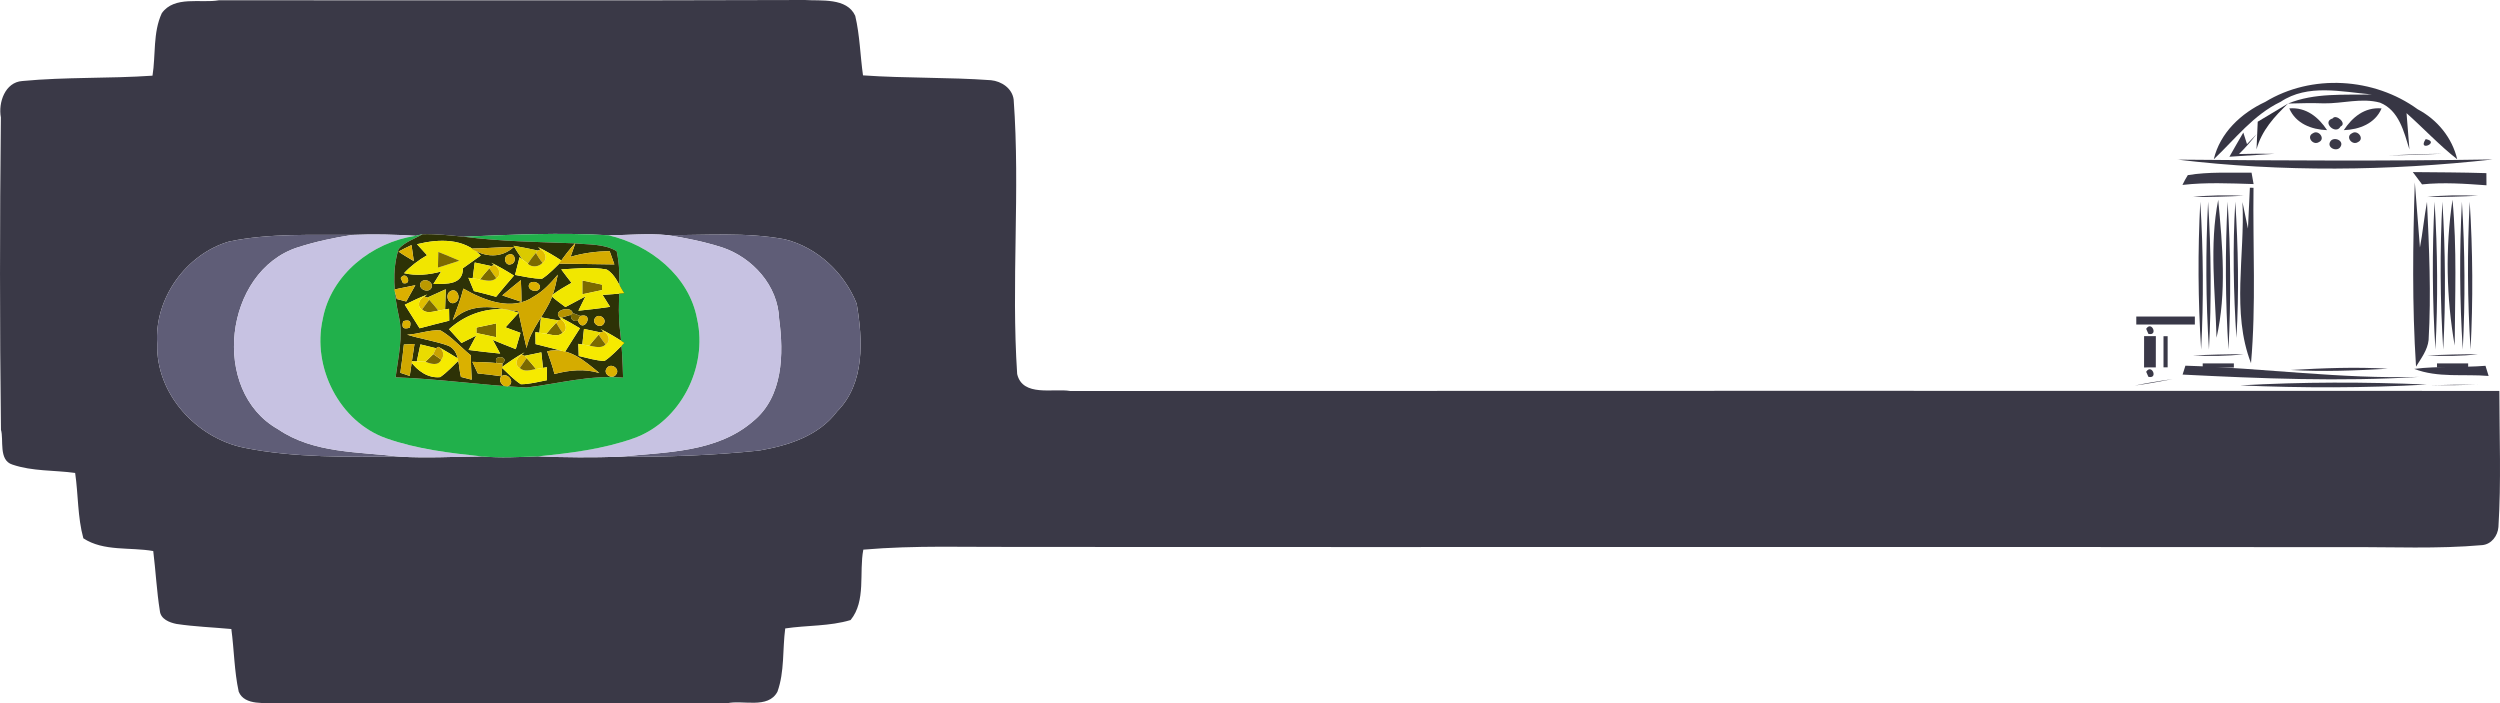 <svg version="1.1" xmlns="http://www.w3.org/2000/svg" xmlns:xlink="http://www.w3.org/1999/xlink" width="640.237" height="180.15" viewBox="0,0,640.237,180.15"><g transform="translate(0.092,-169.91)"><g data-paper-data="{&quot;isPaintingLayer&quot;:true}" fill-rule="nonzero" stroke="none" stroke-width="1" stroke-linecap="butt" stroke-linejoin="miter" stroke-miterlimit="10" stroke-dasharray="" stroke-dashoffset="0" style="mix-blend-mode: normal"><path d="M41.33,173.31c3.22,-4.58 10.02,-2.51 14.64,-3.33c50.02,-0.02 100.04,0.1 150.06,-0.07c4.07,0.28 10.76,-0.67 12.9,4.05c1.18,4.99 1.27,10.18 1.99,15.25c10.91,0.77 21.87,0.45 32.78,1.24c2.7,0.27 5.42,2.08 5.8,4.94c1.71,23.4 -0.66,46.92 0.9,70.31c1.39,5.95 9.33,3.6 13.57,4.34c122,-0.07 244,-0.04 366.01,-0.02c0.01,11.61 0.49,23.25 -0.24,34.86c-0.17,2.25 -1.79,4.41 -4.13,4.63c-11.51,1.02 -23.08,0.45 -34.61,0.52c-113.33,-0.09 -226.67,0.02 -340,-0.05c-13.33,0.07 -26.71,-0.46 -40,0.69c-1.13,5.9 0.75,13.11 -3.26,18.03c-5.4,1.63 -11.18,1.31 -16.74,2.15c-0.72,5.37 -0.14,11.04 -1.99,16.19c-2.39,4.56 -9.02,2.01 -12.98,3c-38.35,-0.03 -76.71,-0.06 -115.07,0.02c-2.91,-0.3 -8.41,0.69 -9.92,-3.01c-1.15,-5.27 -1.17,-10.71 -1.89,-16.05c-4.68,-0.44 -9.4,-0.6 -14.04,-1.3c-1.81,-0.36 -4.08,-1.24 -4.27,-3.36c-0.81,-5.08 -1.06,-10.21 -1.69,-15.31c-5.91,-1.05 -12.68,0.16 -17.9,-3.26c-1.49,-5.43 -1.29,-11.18 -2.1,-16.74c-5.34,-0.74 -10.92,-0.38 -16.07,-2.14c-3.62,-1.12 -2.16,-6.39 -2.93,-8.9c-0.33,-26.66 -0.31,-53.34 -0.02,-79.99c-0.71,-3.81 1.06,-9.04 5.49,-9.34c11.08,-1.06 22.24,-0.6 33.34,-1.37c0.84,-5.29 0.09,-11.03 2.37,-15.98M58.66,231.74c-11.1,3.2 -19.31,14.65 -18.49,26.25c-0.35,12.78 10.02,24.08 22.23,26.58c13.09,2.65 26.58,2.32 39.86,2.29c7.01,0.42 14.03,-0.01 21.04,-0.06c4.78,0.42 9.59,0.16 14.38,-0.02c7.02,0.3 14.04,0.33 21.05,0.1c11.89,0.08 23.79,-0.34 35.61,-1.59c7.43,-1.28 15.22,-3.72 19.94,-10.01c7.19,-7.22 6.6,-18.37 5.02,-27.6c-3.15,-7.9 -10.1,-14.44 -18.42,-16.49c-9.92,-1.87 -20.08,-1.01 -30.11,-1.07c-4.99,-0.51 -10.03,0.04 -15.03,0.04c-12.35,-0.75 -24.74,-0.15 -37.09,0.37c-3.51,-0.34 -7.03,-0.74 -10.55,-0.64c-0.44,0.11 -1.3,0.31 -1.73,0.41c-5.38,-0.33 -10.78,-0.47 -16.15,-0.24c-10.53,0.08 -21.19,-0.45 -31.56,1.68z" fill="#3a3947"/><path d="M580.02,196.01c11.87,-7.24 27.86,-6.25 39.05,1.89c5.03,2.65 8.81,7.28 10.12,12.8c-4.61,-3.61 -8.61,-7.93 -12.98,-11.81c0.25,3.1 0.49,6.19 0.74,9.29c-1.4,-4.5 -2.66,-10.01 -7.53,-11.98c-4.71,-1.3 -9.61,0.26 -14.39,0.18c-3.06,-0.12 -6.12,-0.03 -9.17,0.05c6.77,-2.79 14.28,-2.16 21.47,-2.33c-7.75,-0.67 -16.4,-2.78 -23.36,1.88c-7,3.35 -11.65,9.55 -17.13,14.73c1.6,-6.78 7,-11.82 13.18,-14.7z" fill="#373644"/><path d="M578.1,201.08c2.58,-1.55 5.16,-3.11 7.76,-4.65c-3.5,3.32 -6.77,6.93 -8.07,11.74c0.07,-1.77 0.23,-5.32 0.31,-7.09z" fill="#302f3c"/><g fill="#3a3848"><path d="M586.18,197.67c4.35,-0.37 7.53,2.3 9.68,5.57c-4,-0.15 -8.02,-1.68 -9.68,-5.57z"/><path d="M600.14,203.24c2.17,-3.27 5.28,-5.94 9.68,-5.57c-1.66,3.89 -5.69,5.42 -9.68,5.57z"/><path d="M570.85,210.05c1.17,-2.07 2.35,-4.14 3.56,-6.19c0.31,0.98 0.62,1.97 0.94,2.96c0.81,-0.86 1.63,-1.71 2.46,-2.56c-1.38,1.81 -2.9,3.5 -4.51,5.1c2.98,-0.07 6.09,-0.12 9.11,-0.06c-2.89,0.19 -8.67,0.56 -11.56,0.75z"/><path d="M561.44,220.37c4.34,-0.5 8.73,-0.51 13.11,-0.33c-4.38,0.22 -8.75,0.33 -13.11,0.33z"/><path d="M621.44,220.37c4.34,-0.5 8.73,-0.51 13.11,-0.33c-4.38,0.22 -8.75,0.33 -13.11,0.33z"/><path d="M549,256c0.75,0 2.26,0 3.01,-0.01c-0.01,2.67 -0.02,5.34 -0.01,8.01c-0.75,0 -2.26,0 -3.01,0.01c0,-2.67 0,-5.34 0.01,-8.01z"/><path d="M561.45,260.96c4.36,-0.23 8.72,-0.34 13.11,-0.33c-4.36,0.5 -8.75,0.5 -13.11,0.33z"/><path d="M621.45,260.96c4.36,-0.23 8.72,-0.34 13.11,-0.33c-4.37,0.5 -8.75,0.5 -13.11,0.33z"/><path d="M586.55,264.66c8.27,-0.47 16.6,-0.81 24.9,-0.32c-8.3,0.47 -16.61,0.81 -24.9,0.32z"/></g><g fill="#3a3948"><path d="M597.31,200.23c0.78,-1.24 3.77,1.3 2,2.08c-1.23,2.31 -4.93,-1.22 -2,-2.08z"/><path d="M592.25,204.03c1.44,-0.99 3.3,1.45 1.52,2.27c-1.5,0.98 -3.34,-1.41 -1.52,-2.27z"/><path d="M602.25,204.03c1.44,-0.99 3.3,1.45 1.52,2.27c-1.5,0.98 -3.34,-1.41 -1.52,-2.27z"/><path d="M621.12,205.53c3.92,0.78 -2.3,3.44 0,0z"/><path d="M596.67,206.17c0.83,-1.42 3.65,-0.29 2.63,1.32c-0.83,1.46 -3.58,0.27 -2.63,-1.32z"/><path d="M611.57,209.71c4.59,-0.19 9.24,-0.39 13.86,-0.42c-4.65,0.18 -9.24,0.39 -13.86,0.42z"/><path d="M560.19,214.76c5.37,-0.89 10.88,-0.57 16.33,-0.63c0.13,0.73 0.39,2.19 0.52,2.92c-6.08,-0.18 -12.18,-0.48 -18.22,0.22c0.42,-0.85 0.85,-1.71 1.37,-2.51z"/><path d="M563,217c2.5,0.25 7.5,0.75 10,1c-2.5,-0.25 -7.5,-0.75 -10,-1z"/><path d="M623,217c2.5,0.25 7.5,0.75 10,1c-2.5,-0.25 -7.5,-0.75 -10,-1z"/><path d="M628.54,258.41c-2.14,-12.3 -2.42,-24.99 -0.56,-37.34c1.17,12.41 0.63,24.89 0.56,37.34z"/><path d="M549.53,254.12c1.41,-2.18 3.16,1.9 0.57,1.29c-0.14,-0.32 -0.43,-0.97 -0.57,-1.29z"/><path d="M553.97,256.01h1.06c-0.01,2.66 -0.01,5.32 0,7.98h-1.06c0.01,-2.66 0.01,-5.32 0,-7.98z"/><path d="M564.01,262.97c2.65,0.01 5.32,0.01 7.98,0v1.06c-2.66,-0.01 -5.33,-0.01 -7.98,0z"/><path d="M624.01,262.97c2.65,0.01 5.32,0.01 7.98,0v1.06c-2.66,-0.01 -5.33,-0.01 -7.98,0z"/><path d="M549.53,265.12c1.41,-2.18 3.16,1.9 0.57,1.29c-0.14,-0.32 -0.43,-0.97 -0.57,-1.29z"/><path d="M546.61,268.65c3.18,-0.66 6.41,-1.21 9.65,-1.64c-3.24,0.58 -6.4,1.22 -9.65,1.64z"/><path d="M562,268c2.5,0.25 7.5,0.75 10,1c-2.5,-0.25 -7.5,-0.75 -10,-1z"/><path d="M573.58,268.61c15.93,-0.91 31.9,-0.91 47.84,-0.22c-15.93,0.91 -31.91,0.9 -47.84,0.22z"/><path d="M622.57,268.57c3.94,-0.13 7.89,-0.17 11.86,-0.14c-3.97,0.12 -7.92,0.17 -11.86,0.14z"/></g><path d="M557.6,210.79c26.9,0.25 53.81,0.39 80.72,-0.05c-26.77,2.97 -53.97,3.26 -80.72,0.05z" fill="#393846"/><path d="M617.82,213.98c6.26,0.06 12.55,0.07 18.84,0.27c-0.01,1.03 0,2.07 0.02,3.11c-5.49,-0.4 -11.02,-0.8 -16.5,-0.23c-0.79,-1.05 -1.58,-2.1 -2.36,-3.15z" fill="#383746"/><g fill="#393847"><path d="M618.64,263.8c-1.02,-15.71 -0.82,-31.47 -0.31,-47.2c0.43,5.56 0.86,11.13 1.31,16.7c0.73,-3.87 1.08,-7.81 1.81,-11.69c0.54,11.79 1.09,23.6 0.41,35.39c-0.28,2.57 -1.91,4.68 -3.22,6.8z"/><path d="M559.58,263.56c19.98,0.6 39.79,3.43 59.85,2.87c-20.19,1.25 -40.4,0.42 -60.57,-0.59c0.18,-0.57 0.54,-1.71 0.72,-2.28z"/></g><path d="M576.09,217.99l0.93,0.01c-0.2,14.96 0.68,29.99 -0.64,44.92c-5.05,-12.99 -1.51,-27.68 -2.19,-41.27c0.35,1.7 1.06,5.1 1.41,6.8c0.13,-2.61 0.37,-7.84 0.49,-10.46z" fill="#383846"/><g fill="#393848"><path d="M563.61,259.43c-0.81,-12.61 -0.88,-25.25 -0.22,-37.86c0.79,12.6 0.87,25.25 0.22,37.86z"/><path d="M565.61,259.43c-0.81,-12.61 -0.88,-25.25 -0.22,-37.86c0.79,12.6 0.87,25.25 0.22,37.86z"/><path d="M570.61,259.43c-0.81,-12.61 -0.88,-25.25 -0.22,-37.86c0.79,12.6 0.87,25.25 0.22,37.86z"/><path d="M572.64,256.44c-0.74,-11.61 -0.99,-23.27 -0.28,-34.88c0.72,11.61 0.99,23.26 0.28,34.88z"/><path d="M623.61,259.43c-0.81,-12.61 -0.88,-25.25 -0.22,-37.86c0.79,12.6 0.87,25.25 0.22,37.86z"/><path d="M625.61,259.43c-0.81,-12.61 -0.88,-25.25 -0.22,-37.86c0.79,12.6 0.87,25.25 0.22,37.86z"/><path d="M630.61,259.43c-0.81,-12.61 -0.88,-25.25 -0.22,-37.86c0.79,12.6 0.87,25.25 0.22,37.86z"/><path d="M632.61,259.43c-0.81,-12.61 -0.88,-25.25 -0.22,-37.86c0.79,12.6 0.87,25.25 0.22,37.86z"/><path d="M547,250.98c3.75,0 11.25,0 15,0c0,0.51 0,1.53 0,2.04c-3.75,0 -11.25,0 -15,0c0,-0.51 0,-1.53 0,-2.04z"/><path d="M618.18,264.38c6.05,-0.76 12.17,-0.3 18.25,-0.79c0.2,0.65 0.6,1.95 0.8,2.6c-6.33,-0.54 -13.01,0.54 -19.05,-1.81z"/></g><path d="M567.55,256.41c-0.31,-11.72 -1.87,-23.71 0.43,-35.32c1.1,11.7 2.2,23.74 -0.43,35.32z" fill="#3a3948"/><g fill="#5f5d77"><path d="M58.66,231.74c10.37,-2.13 21.03,-1.6 31.56,-1.68c-4.77,0.71 -9.5,1.74 -14.1,3.21c-18.82,6.12 -22.45,36.75 -5.01,46.56c9.1,6.24 20.68,5.73 31.15,7.03c-13.28,0.03 -26.77,0.36 -39.86,-2.29c-12.21,-2.5 -22.58,-13.8 -22.23,-26.58c-0.82,-11.6 7.39,-23.05 18.49,-26.25z"/><path d="M170.77,230.12c10.03,0.06 20.19,-0.8 30.11,1.07c8.32,2.05 15.27,8.59 18.42,16.49c1.58,9.23 2.17,20.38 -5.02,27.6c-4.72,6.29 -12.51,8.73 -19.94,10.01c-11.82,1.25 -23.72,1.67 -35.61,1.59c11.59,-1.23 24.68,-0.98 34.06,-9.11c7.67,-6.25 7.86,-17.23 6.65,-26.18c-0.28,-8.5 -6.76,-15.67 -14.56,-18.31c-4.61,-1.46 -9.34,-2.45 -14.11,-3.16z"/></g><g fill="#c7c2e2"><path d="M90.22,230.06c5.37,-0.23 10.77,-0.09 16.15,0.24c-11.19,1.65 -21.7,9.91 -23.81,21.34c-2.77,12.32 4.26,26.29 16.29,30.53c7.87,2.77 16.21,3.76 24.45,4.63c-7.01,0.05 -14.03,0.48 -21.04,0.06c-10.47,-1.3 -22.05,-0.79 -31.15,-7.03c-17.44,-9.81 -13.81,-40.44 5.01,-46.56c4.6,-1.47 9.33,-2.5 14.1,-3.21z"/><path d="M155.74,230.16c5,0 10.04,-0.55 15.03,-0.04c4.77,0.71 9.5,1.7 14.11,3.16c7.8,2.64 14.28,9.81 14.56,18.31c1.21,8.95 1.02,19.93 -6.65,26.18c-9.38,8.13 -22.47,7.88 -34.06,9.11c-7.01,0.23 -14.03,0.2 -21.05,-0.1c8.26,-0.81 16.6,-1.83 24.47,-4.61c12.03,-4.24 19.06,-18.21 16.29,-30.53c-2.03,-11.11 -12.1,-19.03 -22.7,-21.48z"/></g><path d="M106.37,230.3c0.43,-0.1 1.29,-0.3 1.73,-0.41c-2.06,1.22 -4.54,1.99 -6.13,3.82c-1.72,5.56 -1.17,11.52 0.06,17.12c1.2,5.23 -0.16,10.5 -0.8,15.71c11.23,0.4 22.36,2.05 33.56,2.61c8.22,-1 16.29,-3.27 24.68,-2.53c-0.11,-4.05 -0.29,-8.1 -0.78,-12.13c-0.88,-6.73 0.66,-13.58 -0.86,-20.26c-3.24,-1.95 -7.25,-1.63 -10.84,-2.01c-9.46,-0.35 -18.94,-0.48 -28.34,-1.69c12.35,-0.52 24.74,-1.12 37.09,-0.37c10.6,2.45 20.67,10.37 22.7,21.48c2.77,12.32 -4.26,26.29 -16.29,30.53c-7.87,2.78 -16.21,3.8 -24.47,4.61c-4.79,0.18 -9.6,0.44 -14.38,0.02c-8.24,-0.87 -16.58,-1.86 -24.45,-4.63c-12.03,-4.24 -19.06,-18.21 -16.29,-30.53c2.11,-11.43 12.62,-19.69 23.81,-21.34z" fill="#21b04b"/><path d="M108.1,229.89c3.52,-0.1 7.04,0.3 10.55,0.64c9.4,1.21 18.88,1.34 28.34,1.69c3.59,0.38 7.6,0.06 10.84,2.01c1.52,6.68 -0.02,13.53 0.86,20.26c0.49,4.03 0.67,8.08 0.78,12.13c-8.39,-0.74 -16.46,1.53 -24.68,2.53c-11.2,-0.56 -22.33,-2.21 -33.56,-2.61c0.64,-5.21 2,-10.48 0.8,-15.71c-1.23,-5.6 -1.78,-11.56 -0.06,-17.12c1.59,-1.83 4.07,-2.6 6.13,-3.82M106.7,232.45c0.85,0.94 1.71,1.89 2.58,2.82c-2.16,1.26 -4.19,2.76 -5.89,4.6c3.16,0.73 6.4,0.41 9.5,-0.43c-0.67,1.06 -1.34,2.12 -1.99,3.2c3.51,-0.02 7.58,0.22 7.56,-4.04c1.53,-1.07 3.03,-2.18 4.56,-3.25c-4.34,-4.49 -10.7,-4.28 -16.32,-2.9M120.61,233.57c3.52,2.23 7.65,2.53 10.89,-0.41c-3.64,0.03 -7.26,0.37 -10.89,0.41M101.97,234.33c1.26,0.89 2.59,1.65 3.91,2.44c-0.15,-1.02 -0.43,-3.08 -0.58,-4.1c-1.12,0.53 -2.24,1.07 -3.33,1.66M131.41,232.85c0.77,1.21 1.5,2.45 2.39,3.58l-0.83,-0.66c-0.29,1.14 -0.87,3.41 -1.16,4.55c2.29,0.39 4.57,0.98 6.91,0.97c1.93,-1.24 3.47,-2.98 5.13,-4.55c-1.99,-1.3 -4.04,-2.51 -6.17,-3.56l0.7,0.62l-0.75,0.27c-2.07,-0.46 -4.14,-0.86 -6.22,-1.22M143.1,237.42c4.71,0.08 9.43,0.12 14.15,0.21c-0.41,-1.14 -0.81,-2.28 -1.22,-3.42c-3.39,0.09 -6.76,0.49 -10.01,1.48c0.43,-1.2 0.86,-2.41 1.28,-3.61c-1.54,1.67 -2.92,3.47 -4.2,5.34M130.17,235.11c-1.58,0.4 -0.95,3.08 0.66,2.46c1.53,-0.44 0.99,-3.12 -0.66,-2.46M121.48,237.14c-0.18,1.35 -0.35,2.71 -0.51,4.06l-1.11,-0.15c0.47,1.13 0.95,2.27 1.42,3.4c1.91,0.44 3.79,0.96 5.68,1.47c1.49,-1.84 3.03,-3.64 4.57,-5.43c-1.88,-1.19 -3.81,-2.31 -5.8,-3.29l0.74,0.59l-0.77,0.26c-1.41,-0.31 -2.82,-0.61 -4.22,-0.91M143.64,238.9c0.86,1.16 1.73,2.31 2.63,3.44c-1.63,0.95 -3.3,1.86 -4.79,3.02c0.54,-1.67 0.93,-3.39 1.28,-5.11c-1.79,2.11 -3.67,4.21 -6.11,5.58c-5.53,3.88 -12.78,1.04 -18.07,-2.01c-0.7,2.75 -1.72,5.39 -2.71,8.05c3.49,-3.63 8.62,-3.77 13.26,-2.76c-5.3,-0.32 -10.28,1.58 -14.22,5.11c1.06,1.18 2.12,2.35 3.18,3.53c1.26,-0.64 2.51,-1.28 3.78,-1.9c-0.65,1.22 -1.31,2.45 -1.96,3.68c2.69,0.37 5.38,0.65 8.09,0.93c-0.63,-1.17 -1.26,-2.34 -1.9,-3.51c1.96,0.8 3.92,1.61 5.89,2.37c0.41,-1.39 0.81,-2.77 1.21,-4.16c-1.27,-0.48 -2.55,-0.95 -3.83,-1.42c1.13,-1.23 2.25,-2.48 3.36,-3.73c-0.95,-0.29 -1.91,-0.55 -2.88,-0.78c0.7,0.1 2.1,0.3 2.8,0.41c0.67,3.15 1.38,6.28 2.11,9.43c1,-4.98 4.77,-8.59 6.54,-13.19c1.07,0.97 2.26,1.79 3.41,2.66c1.71,-0.91 3.42,-1.83 5.13,-2.73c-0.6,1.22 -1.21,2.44 -1.81,3.67c2.7,-0.3 5.41,-0.58 8.11,-0.99c-0.65,-1.02 -1.29,-2.03 -1.92,-3.05c1.86,-0.12 3.71,-0.29 5.57,-0.45c-1.4,-2.04 -2.29,-4.81 -4.53,-6.06c-3.82,-0.71 -7.76,-0.22 -11.62,-0.03M102.53,241.12c0.14,0.32 0.43,0.97 0.57,1.29c2.6,0.61 0.85,-3.47 -0.57,-1.29M107.68,242.24c-0.93,1.53 1.7,2.89 2.64,1.52c0.93,-1.53 -1.71,-2.89 -2.64,-1.52M128.54,245.57c1.64,0.55 3.27,1.1 4.92,1.64c-0.02,-1.86 -0.06,-3.72 -0.16,-5.57c-1.61,1.29 -3.19,2.6 -4.76,3.93M135.44,242.65c-0.7,1.5 1.89,2.44 2.65,1.17c0.6,-1.44 -1.9,-2.36 -2.65,-1.17M100.88,244.05c0.16,0.61 0.49,1.83 0.66,2.44c0.6,0.16 1.8,0.47 2.4,0.63c0.79,-1.39 1.57,-2.79 2.34,-4.18c-1.8,0.35 -3.6,0.73 -5.4,1.11M109.35,246.12l-0.76,-0.27l0.74,-0.54c-1.96,0.81 -3.86,1.71 -5.76,2.64c1.27,2.01 2.55,4.01 3.8,6.03c2.52,-0.67 5.05,-1.33 7.59,-1.95c-0.01,-0.76 -0.04,-2.28 -0.05,-3.04l-1.01,0.17c0.05,-1.73 0.1,-3.45 0.17,-5.17c-1.57,0.71 -3.15,1.42 -4.72,2.13M115.25,244.49c-1.57,0.85 -0.44,3.93 1.32,2.84c1.61,-0.85 0.44,-3.92 -1.32,-2.84M143.02,251l0.65,0.7l-0.79,0.26c-1.48,-0.27 -2.95,-0.53 -4.43,-0.78c-0.14,1.31 -0.28,2.62 -0.41,3.94l-1.02,-0.16c0.01,0.77 0.03,2.3 0.04,3.07c2.53,0.62 5.05,1.28 7.56,1.95c1.25,-2.02 2.54,-4 3.81,-6c-1.59,-0.93 -3.17,-1.88 -4.82,-2.7c0.62,-0.18 1.86,-0.55 2.48,-0.74c0,1.25 0.61,1.75 1.81,1.51c1.42,3.63 4.49,-2.22 0.62,-1.23c-0.49,-0.19 -1.49,-0.57 -1.98,-0.76c-0.23,-1.84 -4.82,-0.86 -3.52,0.94M152.33,251.32c-1.07,1.31 1.2,2.88 2.15,1.56c1.03,-1.31 -1.22,-2.88 -2.15,-1.56M103.17,252.17c-0.52,1.63 0.03,2.18 1.66,1.66c0.52,-1.63 -0.03,-2.18 -1.66,-1.66M104.16,255.61c3.5,1.12 7.18,1.6 10.63,2.86c2.96,1.43 2.42,5.2 3.16,7.97c0.92,0.24 1.84,0.47 2.76,0.71c-0.11,-2.08 -0.2,-4.16 -0.24,-6.25c-2.59,-2.09 -4.82,-4.68 -7.72,-6.36c-2.87,-0.26 -5.81,1.01 -8.59,1.07M149.46,254.15c-0.15,1.32 -0.29,2.65 -0.42,3.98l-1.02,-0.16c0.03,0.77 0.08,2.32 0.1,3.1c2.18,0.5 4.35,1.19 6.6,1.28c1.92,-1.28 3.45,-3.03 5.11,-4.62c-1.97,-1.29 -3.99,-2.49 -6.1,-3.55l0.75,0.6l-0.77,0.27c-1.42,-0.31 -2.83,-0.61 -4.25,-0.9M103.34,258.14c-0.23,2.42 -0.57,4.83 -0.91,7.24c0.6,0.2 1.8,0.61 2.41,0.81c0.37,-2.76 0.83,-5.44 1.22,-8.19c-0.68,0.04 -2.04,0.11 -2.72,0.14M107.57,258.11c-0.31,1.45 -0.62,2.9 -0.92,4.36l-1.62,-0.05c1.77,2.41 4.48,4.42 7.61,4.07c1.84,-1.28 3.35,-2.97 4.97,-4.51c-1.8,-1.1 -3.6,-2.2 -5.43,-3.25l-0.62,0.36c-1.33,-0.33 -2.66,-0.66 -3.99,-0.98M140.03,259.87c0.67,1.92 1.39,3.83 1.87,5.82c3.79,-1.01 7.68,-1.41 11.5,-0.25c-3.83,-3.14 -7.87,-6.81 -13.37,-5.57M128.36,264c1.6,1.48 3.09,3.12 4.93,4.31c2.27,0 4.48,-0.62 6.7,-1.04c-0.01,-0.83 -0.01,-2.48 -0.02,-3.31l-1.01,0.16c-0.14,-1.32 -0.28,-2.64 -0.42,-3.97c-1.43,0.29 -2.85,0.58 -4.27,0.88l-0.77,-0.26l0.74,-0.62c-2.06,1.13 -3.99,2.46 -5.88,3.85M127.09,262.89c-2.06,-0.21 -4.14,-0.25 -6.21,-0.31c0.45,0.98 0.91,1.97 1.38,2.96c2.03,0.2 4.06,0.42 6.07,0.74c0.07,-0.82 0.2,-2.46 0.26,-3.28c2.08,-1.79 -2.63,-2.5 -1.5,-0.11M155.32,264.18c-1.17,1.46 1.36,3.12 2.36,1.64c1.16,-1.47 -1.36,-3.12 -2.36,-1.64M128.33,266.28c-1.18,1.24 0.83,3.43 2.13,2.25c1.19,-1.22 -0.86,-3.29 -2.13,-2.25z" fill="#2d3206"/><path d="M106.7,232.45c5.62,-1.38 11.98,-1.59 16.32,2.9c-1.53,1.07 -3.03,2.18 -4.56,3.25c0.02,4.26 -4.05,4.02 -7.56,4.04c0.65,-1.08 1.32,-2.14 1.99,-3.2c-3.1,0.84 -6.34,1.16 -9.5,0.43c1.7,-1.84 3.73,-3.34 5.89,-4.6c-0.87,-0.93 -1.73,-1.88 -2.58,-2.82M112.16,234.43c-0.03,1.01 -0.08,3.02 -0.1,4.02c1.84,-0.57 3.67,-1.16 5.5,-1.78c-1.79,-0.78 -3.59,-1.52 -5.4,-2.24z" fill="#f1e600"/><path d="M120.61,233.57c3.63,-0.04 7.25,-0.38 10.89,-0.41c-3.24,2.94 -7.37,2.64 -10.89,0.41z" fill="#cea700"/><g fill="#dbb000"><path d="M101.97,234.33c1.09,-0.59 2.21,-1.13 3.33,-1.66c0.15,1.02 0.43,3.08 0.58,4.1c-1.32,-0.79 -2.65,-1.55 -3.91,-2.44z"/><path d="M128.54,245.57c1.57,-1.33 3.15,-2.64 4.76,-3.93c0.1,1.85 0.14,3.71 0.16,5.57c-1.65,-0.54 -3.28,-1.09 -4.92,-1.64z"/></g><g fill="#daca00"><path d="M131.41,232.85c2.08,0.36 4.15,0.76 6.22,1.22l-0.5,0.62c-0.76,0.86 -1.44,1.79 -2.06,2.76c-0.31,-0.25 -0.95,-0.76 -1.27,-1.02c-0.89,-1.13 -1.62,-2.37 -2.39,-3.58z"/><path d="M109.35,246.12c1.57,-0.71 3.15,-1.42 4.72,-2.13c-0.07,1.72 -0.12,3.44 -0.17,5.17c-0.43,0.07 -1.3,0.21 -1.73,0.29c-0.75,-0.96 -1.53,-1.88 -2.34,-2.77z"/></g><g fill="#f6ea00"><path d="M137.68,233.18c2.13,1.05 4.18,2.26 6.17,3.56c-1.66,1.57 -3.2,3.31 -5.13,4.55c-2.34,0.01 -4.62,-0.58 -6.91,-0.97c0.29,-1.14 0.87,-3.41 1.16,-4.55l0.83,0.66c0.32,0.26 0.96,0.77 1.27,1.02c1.03,1.03 2.86,0.82 3.79,-0.24c1.36,-0.86 0.75,-2.76 -0.48,-3.41z"/><path d="M125.73,237.2c1.99,0.98 3.92,2.1 5.8,3.29c-1.54,1.79 -3.08,3.59 -4.57,5.43c-1.89,-0.51 -3.77,-1.03 -5.68,-1.47c-0.47,-1.13 -0.95,-2.27 -1.42,-3.4l1.11,0.15c0.47,0.06 1.39,0.19 1.86,0.25c1.35,0.22 3.03,0.79 4.17,-0.3c1.46,-0.79 0.74,-2.8 -0.53,-3.36z"/><path d="M153.73,254.18c2.11,1.06 4.13,2.26 6.1,3.55c-1.66,1.59 -3.19,3.34 -5.11,4.62c-2.25,-0.09 -4.42,-0.78 -6.6,-1.28c-0.02,-0.78 -0.07,-2.33 -0.1,-3.1l1.02,0.16c0.44,0.08 1.34,0.22 1.79,0.29c1.35,0.25 3.02,0.83 4.17,-0.27c1.46,-0.79 0.74,-2.79 -0.52,-3.37z"/><path d="M112.18,258.73c1.83,1.05 3.63,2.15 5.43,3.25c-1.62,1.54 -3.13,3.23 -4.97,4.51c-3.13,0.35 -5.84,-1.66 -7.61,-4.07l1.62,0.05c0.55,0.02 1.66,0.05 2.21,0.07c1.27,0.57 3.36,1.18 4.05,-0.53c0.97,-1.06 0.47,-2.67 -0.73,-3.28z"/><path d="M128.36,264c1.89,-1.39 3.82,-2.72 5.88,-3.85l-0.74,0.62c-1.25,0.6 -1.95,2.6 -0.49,3.39c1.14,1.09 2.81,0.5 4.16,0.26c0.45,-0.08 1.34,-0.22 1.79,-0.3l1.01,-0.16c0.01,0.83 0.01,2.48 0.02,3.31c-2.22,0.42 -4.43,1.04 -6.7,1.04c-1.84,-1.19 -3.33,-2.83 -4.93,-4.31z"/></g><g fill="#d5ac00"><path d="M143.1,237.42c1.28,-1.87 2.66,-3.67 4.2,-5.34c-0.42,1.2 -0.85,2.41 -1.28,3.61c3.25,-0.99 6.62,-1.39 10.01,-1.48c0.41,1.14 0.81,2.28 1.22,3.42c-4.72,-0.09 -9.44,-0.13 -14.15,-0.21z"/><path d="M140.03,259.87c5.5,-1.24 9.54,2.43 13.37,5.57c-3.82,-1.16 -7.71,-0.76 -11.5,0.25c-0.48,-1.99 -1.2,-3.9 -1.87,-5.82z"/></g><g fill="#e1bd00"><path d="M137.63,234.07l0.75,-0.27c1.23,0.65 1.84,2.55 0.48,3.41c-0.67,-0.79 -1.24,-1.63 -1.73,-2.52z"/><path d="M125.7,238.05l0.77,-0.26c1.27,0.56 1.99,2.57 0.53,3.36c-0.62,-0.83 -1.22,-1.68 -1.79,-2.53z"/><path d="M107.99,249.17c-1.47,-0.8 -0.72,-2.82 0.6,-3.32l0.76,0.27l0.48,0.56c-0.6,0.84 -1.21,1.67 -1.84,2.49z"/><path d="M142.88,251.96l0.79,-0.26c1.1,0.76 1.77,2.69 0.32,3.46c-0.6,-0.84 -1.15,-1.71 -1.65,-2.61z"/><path d="M153.71,255.05l0.77,-0.27c1.26,0.58 1.98,2.58 0.52,3.37c-0.62,-0.83 -1.22,-1.67 -1.79,-2.54z"/><path d="M133.01,264.16c-1.46,-0.79 -0.76,-2.79 0.49,-3.39l0.77,0.26l0.5,0.58c-0.56,0.86 -1.15,1.71 -1.76,2.55z"/></g><g fill="#7c6a00"><path d="M112.16,234.43c1.81,0.72 3.61,1.46 5.4,2.24c-1.83,0.62 -3.66,1.21 -5.5,1.78c0.02,-1 0.07,-3.01 0.1,-4.02z"/><path d="M149.04,241.73c1.68,0.34 3.36,0.69 5.04,1.07v1.4c-1.68,0.37 -3.36,0.73 -5.04,1.07c0,-0.89 0,-2.65 0,-3.54z"/><path d="M146.09,250.54l0.45,-0.48c0.49,0.19 1.49,0.57 1.98,0.76c-0.15,0.31 -0.46,0.92 -0.62,1.23c-1.2,0.24 -1.81,-0.26 -1.81,-1.51z"/><path d="M121.92,253.8c1.68,-0.38 3.35,-0.73 5.04,-1.07c0,0.89 0,2.65 0,3.54c-1.69,-0.34 -3.36,-0.7 -5.04,-1.07z"/><path d="M108.86,262.54c0.5,-0.49 1.51,-1.46 2.02,-1.94c0.5,0.35 1.52,1.05 2.03,1.41c-0.69,1.71 -2.78,1.1 -4.05,0.53z"/><path d="M127.09,262.89c-1.13,-2.39 3.58,-1.68 1.5,0.11c-0.37,-0.03 -1.12,-0.08 -1.5,-0.11z"/></g><g fill="#dbb100"><path d="M130.17,235.11c1.65,-0.66 2.19,2.02 0.66,2.46c-1.61,0.62 -2.24,-2.06 -0.66,-2.46z"/><path d="M102.53,241.12c1.42,-2.18 3.17,1.9 0.57,1.29c-0.14,-0.32 -0.43,-0.97 -0.57,-1.29z"/><path d="M135.44,242.65c0.75,-1.19 3.25,-0.27 2.65,1.17c-0.76,1.27 -3.35,0.33 -2.65,-1.17z"/><path d="M148.52,250.82c3.87,-0.99 0.8,4.86 -0.62,1.23c0.16,-0.31 0.47,-0.92 0.62,-1.23z"/><path d="M152.33,251.32c0.93,-1.32 3.18,0.25 2.15,1.56c-0.95,1.32 -3.22,-0.25 -2.15,-1.56z"/><path d="M103.17,252.17c1.63,-0.52 2.18,0.03 1.66,1.66c-1.63,0.52 -2.18,-0.03 -1.66,-1.66z"/><path d="M155.32,264.18c1,-1.48 3.52,0.17 2.36,1.64c-1,1.48 -3.53,-0.18 -2.36,-1.64z"/><path d="M128.33,266.28c1.27,-1.04 3.32,1.03 2.13,2.25c-1.3,1.18 -3.31,-1.01 -2.13,-2.25z"/></g><g fill="#7b6a00"><path d="M137.13,234.69c0.49,0.89 1.06,1.73 1.73,2.52c-0.93,1.06 -2.76,1.27 -3.79,0.24c0.62,-0.97 1.3,-1.9 2.06,-2.76z"/><path d="M125.21,238.62c0.57,0.85 1.17,1.7 1.79,2.53c-1.14,1.09 -2.82,0.52 -4.17,0.3c0.75,-0.98 1.55,-1.92 2.38,-2.83z"/><path d="M107.99,249.17c0.63,-0.82 1.24,-1.65 1.84,-2.49c0.81,0.89 1.59,1.81 2.34,2.77c-1.35,0.26 -3.05,0.85 -4.18,-0.28z"/><path d="M142.34,252.55c0.5,0.9 1.05,1.77 1.65,2.61c-1.16,1.07 -2.81,0.47 -4.15,0.23c0.79,-0.98 1.63,-1.93 2.5,-2.84z"/><path d="M153.21,255.61c0.57,0.87 1.17,1.71 1.79,2.54c-1.15,1.1 -2.82,0.52 -4.17,0.27c0.76,-0.97 1.55,-1.9 2.38,-2.81z"/><path d="M133.01,264.16c0.61,-0.84 1.2,-1.69 1.76,-2.55c0.83,0.9 1.63,1.84 2.4,2.81c-1.35,0.24 -3.02,0.83 -4.16,-0.26z"/></g><g fill="#eadc00"><path d="M121.48,237.14c1.4,0.3 2.81,0.6 4.22,0.91l-0.49,0.57c-0.83,0.91 -1.63,1.85 -2.38,2.83c-0.47,-0.06 -1.39,-0.19 -1.86,-0.25c0.16,-1.35 0.33,-2.71 0.51,-4.06z"/><path d="M138.45,251.18c1.48,0.25 2.95,0.51 4.43,0.78l-0.54,0.59c-0.87,0.91 -1.71,1.86 -2.5,2.84c-0.45,-0.07 -1.35,-0.2 -1.8,-0.27c0.13,-1.32 0.27,-2.63 0.41,-3.94z"/><path d="M149.46,254.15c1.42,0.29 2.83,0.59 4.25,0.9l-0.5,0.56c-0.83,0.91 -1.62,1.84 -2.38,2.81c-0.45,-0.07 -1.35,-0.21 -1.79,-0.29c0.13,-1.33 0.27,-2.66 0.42,-3.98z"/><path d="M107.57,258.11c1.33,0.32 2.66,0.65 3.99,0.98c-0.17,0.38 -0.51,1.13 -0.68,1.51c-0.51,0.48 -1.52,1.45 -2.02,1.94c-0.55,-0.02 -1.66,-0.05 -2.21,-0.07c0.3,-1.46 0.61,-2.91 0.92,-4.36z"/><path d="M134.27,261.03c1.42,-0.3 2.84,-0.59 4.27,-0.88c0.14,1.33 0.28,2.65 0.42,3.97c-0.45,0.08 -1.34,0.22 -1.79,0.3c-0.77,-0.97 -1.57,-1.91 -2.4,-2.81z"/></g><g fill="#f1e700"><path d="M143.64,238.9c3.86,-0.19 7.8,-0.68 11.62,0.03c2.24,1.25 3.13,4.02 4.53,6.06c-1.86,0.16 -3.71,0.33 -5.57,0.45c0.63,1.02 1.27,2.03 1.92,3.05c-2.7,0.41 -5.41,0.69 -8.11,0.99c0.6,-1.23 1.21,-2.45 1.81,-3.67c-1.71,0.9 -3.42,1.82 -5.13,2.73c-1.15,-0.87 -2.34,-1.69 -3.41,-2.66l0.18,-0.52c1.49,-1.16 3.16,-2.07 4.79,-3.02c-0.9,-1.13 -1.77,-2.28 -2.63,-3.44M149.04,241.73c0,0.89 0,2.65 0,3.54c1.68,-0.34 3.36,-0.7 5.04,-1.07v-1.4c-1.68,-0.38 -3.36,-0.73 -5.04,-1.07z"/><path d="M114.91,254.22c3.94,-3.53 8.92,-5.43 14.22,-5.11l0.72,0.12c0.97,0.23 1.93,0.49 2.88,0.78c-1.11,1.25 -2.23,2.5 -3.36,3.73c1.28,0.47 2.56,0.94 3.83,1.42c-0.4,1.39 -0.8,2.77 -1.21,4.16c-1.97,-0.76 -3.93,-1.57 -5.89,-2.37c0.64,1.17 1.27,2.34 1.9,3.51c-2.71,-0.28 -5.4,-0.56 -8.09,-0.93c0.65,-1.23 1.31,-2.46 1.96,-3.68c-1.27,0.62 -2.52,1.26 -3.78,1.9c-1.06,-1.18 -2.12,-2.35 -3.18,-3.53M121.92,253.8v1.4c1.68,0.37 3.35,0.73 5.04,1.07c0,-0.89 0,-2.65 0,-3.54c-1.69,0.34 -3.36,0.69 -5.04,1.07z"/></g><path d="M142.76,240.25c-0.35,1.72 -0.74,3.44 -1.28,5.11l-0.18,0.52c-1.77,4.6 -5.54,8.21 -6.54,13.19c-0.73,-3.15 -1.44,-6.28 -2.11,-9.43c-0.7,-0.11 -2.1,-0.31 -2.8,-0.41l-0.72,-0.12c-4.64,-1.01 -9.77,-0.87 -13.26,2.76c0.99,-2.66 2.01,-5.3 2.71,-8.05c5.29,3.05 12.54,5.89 18.07,2.01c2.44,-1.37 4.32,-3.47 6.11,-5.58z" fill="#d2a900"/><path d="M107.68,242.24c0.93,-1.37 3.57,-0.01 2.64,1.52c-0.94,1.37 -3.57,0.01 -2.64,-1.52z" fill="#bb9900"/><g fill="#dbb000"><path d="M100.88,244.05c1.8,-0.38 3.6,-0.76 5.4,-1.11c-0.77,1.39 -1.55,2.79 -2.34,4.18c-0.6,-0.16 -1.8,-0.47 -2.4,-0.63c-0.17,-0.61 -0.5,-1.83 -0.66,-2.44z"/><path d="M115.25,244.49c1.76,-1.08 2.93,1.99 1.32,2.84c-1.76,1.09 -2.89,-1.99 -1.32,-2.84z"/></g><g fill="#f5e900"><path d="M103.57,247.95c1.9,-0.93 3.8,-1.83 5.76,-2.64l-0.74,0.54c-1.32,0.5 -2.07,2.52 -0.6,3.32c1.13,1.13 2.83,0.54 4.18,0.28c0.43,-0.08 1.3,-0.22 1.73,-0.29l1.01,-0.17c0.01,0.76 0.04,2.28 0.05,3.04c-2.54,0.62 -5.07,1.28 -7.59,1.95c-1.25,-2.02 -2.53,-4.02 -3.8,-6.03z"/><path d="M143.02,251l0.59,0.28c1.65,0.82 3.23,1.77 4.82,2.7c-1.27,2 -2.56,3.98 -3.81,6c-2.51,-0.67 -5.03,-1.33 -7.56,-1.95c-0.01,-0.77 -0.03,-2.3 -0.04,-3.07l1.02,0.16c0.45,0.07 1.35,0.2 1.8,0.27c1.34,0.24 2.99,0.84 4.15,-0.23c1.45,-0.77 0.78,-2.7 -0.32,-3.46z"/></g><path d="M143.02,251c-1.3,-1.8 3.29,-2.78 3.52,-0.94l-0.45,0.48c-0.62,0.19 -1.86,0.56 -2.48,0.74z" fill="#b69300"/><path d="M104.16,255.61c2.78,-0.06 5.72,-1.33 8.59,-1.07c2.9,1.68 5.13,4.27 7.72,6.36c0.04,2.09 0.13,4.17 0.24,6.25c-0.92,-0.24 -1.84,-0.47 -2.76,-0.71c-0.74,-2.77 -0.2,-6.54 -3.16,-7.97c-3.45,-1.26 -7.13,-1.74 -10.63,-2.86z" fill="#dab100"/><g fill="#d0a800"><path d="M103.34,258.14c0.68,-0.03 2.04,-0.1 2.72,-0.14c-0.39,2.75 -0.85,5.43 -1.22,8.19c-0.61,-0.2 -1.81,-0.61 -2.41,-0.81c0.34,-2.41 0.68,-4.82 0.91,-7.24z"/><path d="M120.88,262.58c2.07,0.06 4.15,0.1 6.21,0.31c0.38,0.03 1.13,0.08 1.5,0.11c-0.06,0.82 -0.19,2.46 -0.26,3.28c-2.01,-0.32 -4.04,-0.54 -6.07,-0.74c-0.47,-0.99 -0.93,-1.98 -1.38,-2.96z"/></g><path d="M111.56,259.09l0.62,-0.36c1.2,0.61 1.7,2.22 0.73,3.28c-0.51,-0.36 -1.53,-1.06 -2.03,-1.41c0.17,-0.38 0.51,-1.13 0.68,-1.51z" fill="#c8a200"/></g></g></svg><!--rotationCenter:320.0925:70.09-->